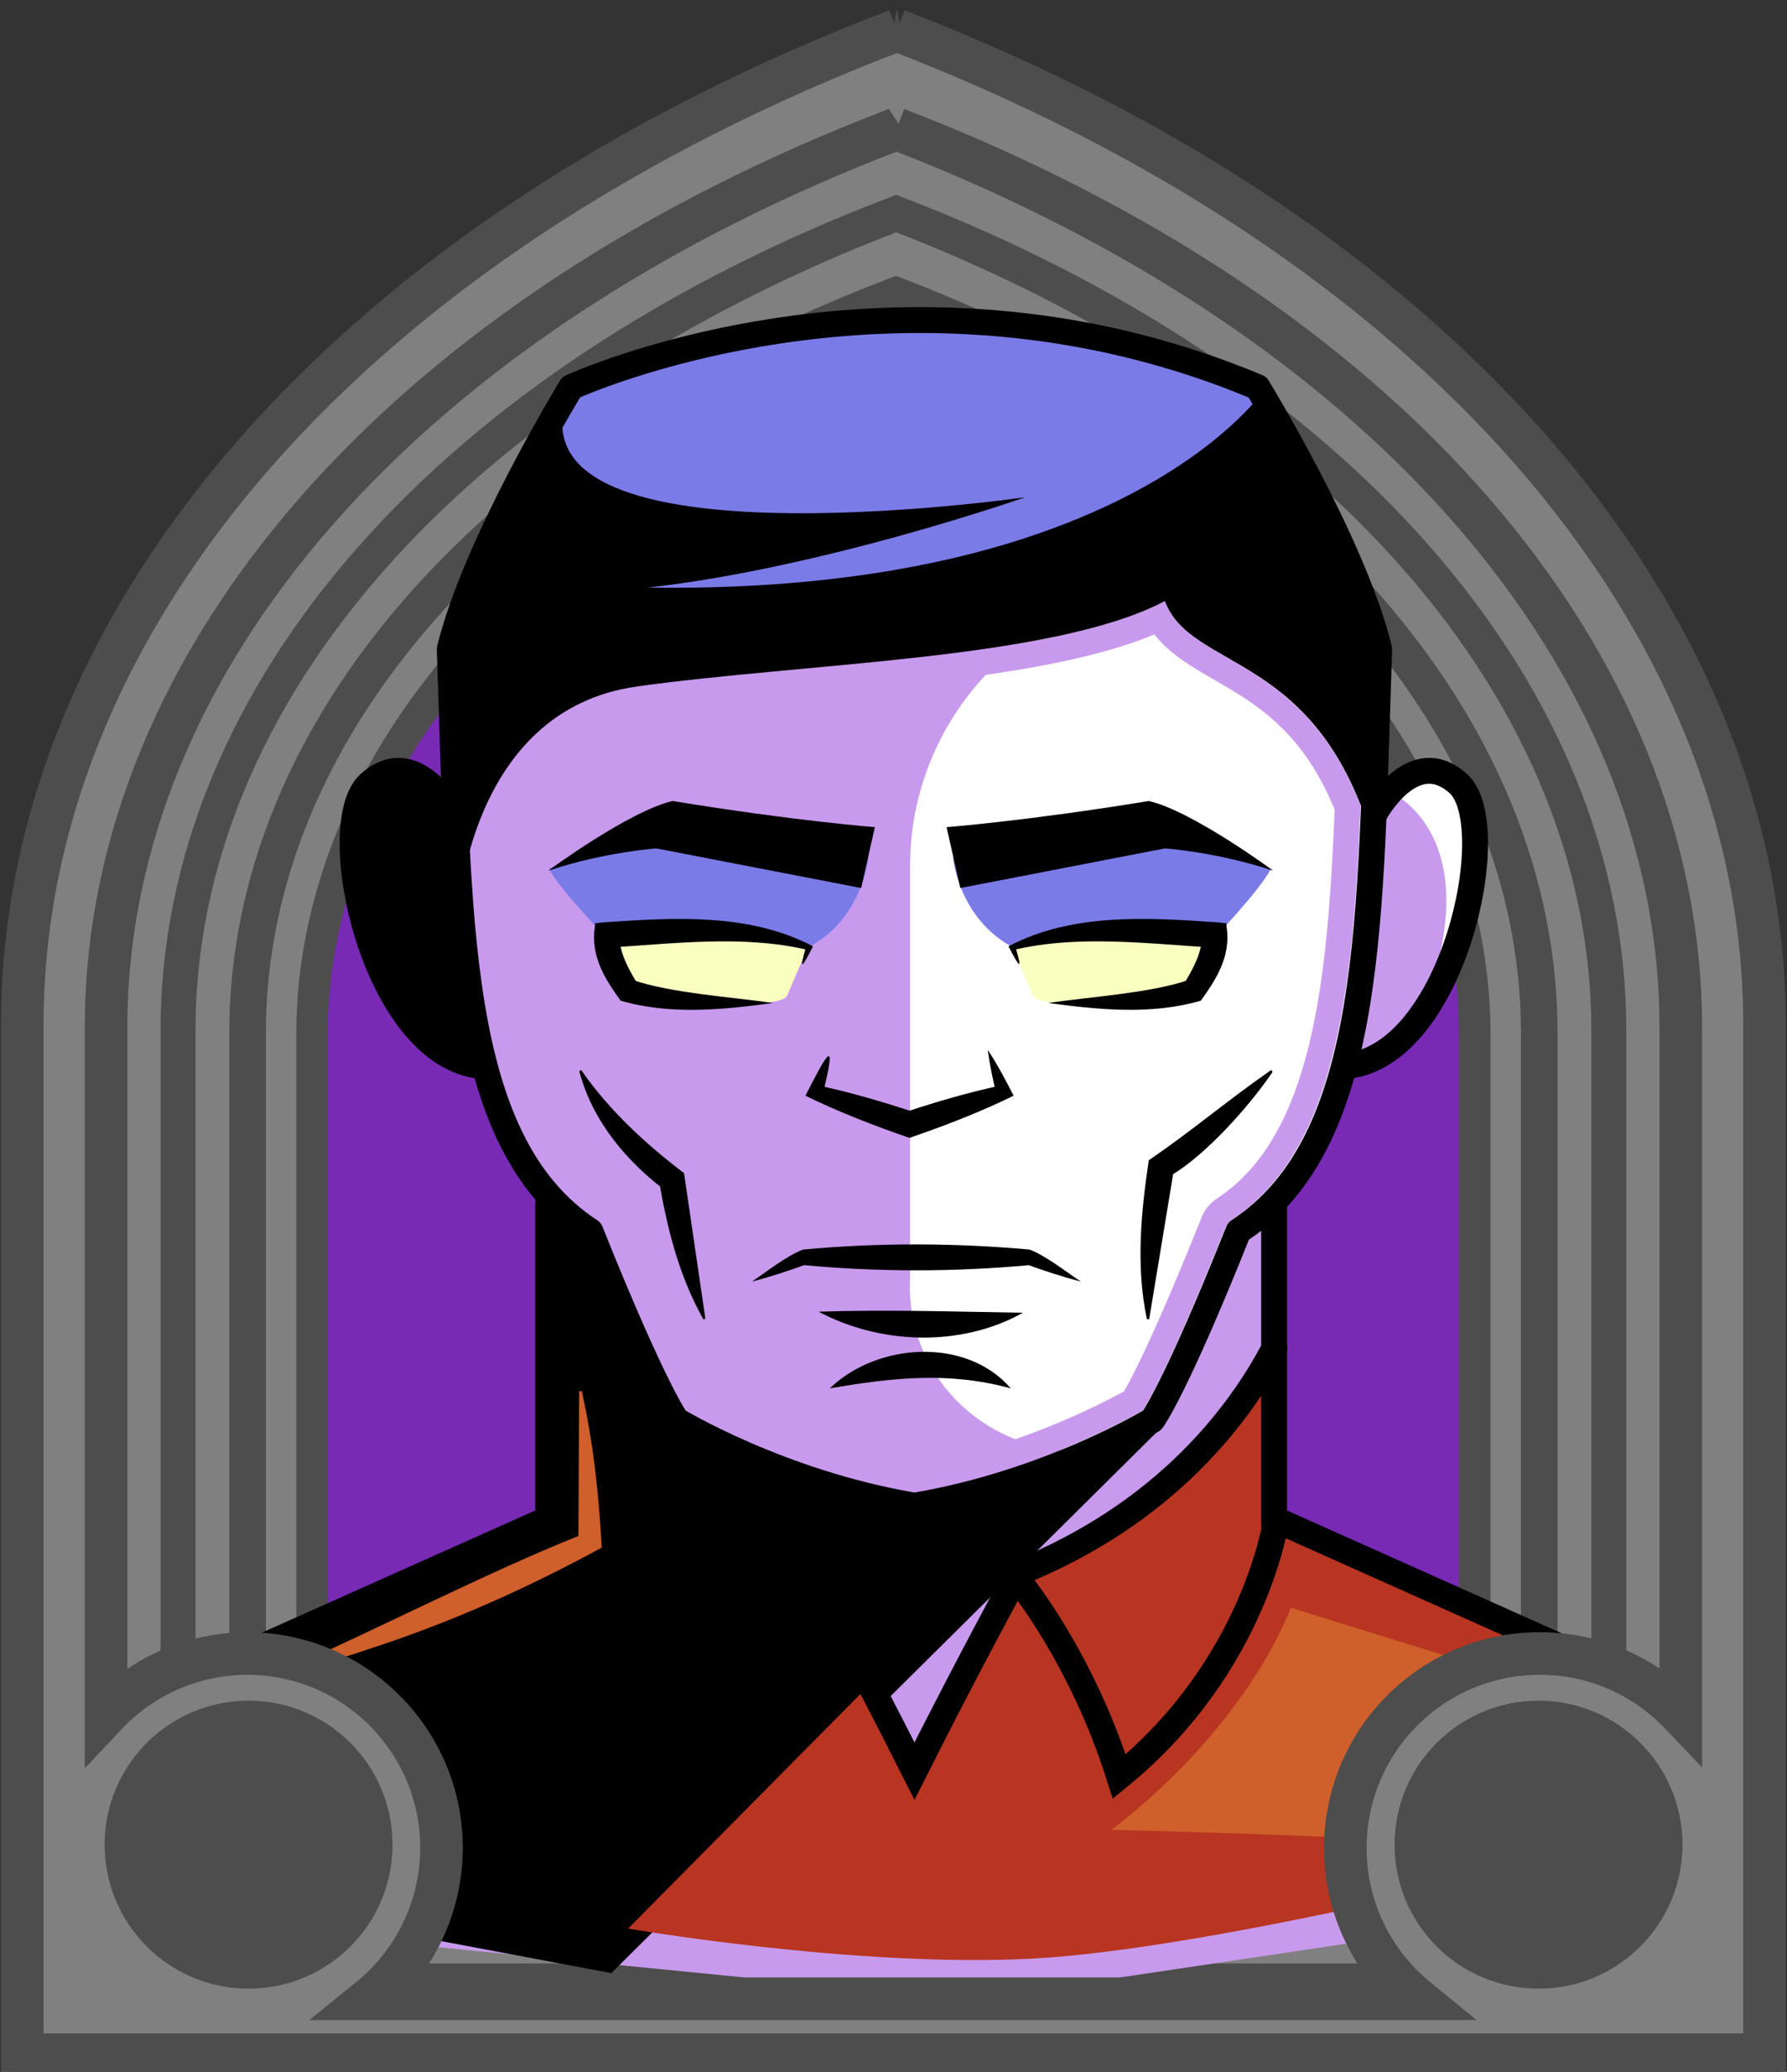 <svg id="Capa_2" xmlns="http://www.w3.org/2000/svg" xmlns:xlink="http://www.w3.org/1999/xlink" viewBox="0 0 69.02 80">
<rect x="0" y="0" width="69.02" height="80" fill="#333333" stroke="none"/>
<defs >
<style >
.cls-1{fill:#c89aed;}.cls-2{fill:#fff;}.cls-3{fill:#f8ffbf;}.cls-4{fill:#7b7be8;}.cls-5{fill:#a88347;}.cls-6{fill:#782ab5;}.cls-7,.cls-8{stroke-miterlimit:10;}.cls-7,.cls-8,.cls-9{stroke:#000;}.cls-7,.cls-8,.cls-9,.cls-10,.cls-11,.cls-12{fill:none;}.cls-8,.cls-9,.cls-10{stroke-linecap:round;}.cls-9,.cls-10{stroke-linejoin:round;}.cls-10{stroke:#deb778;stroke-dasharray:0 0 0 4.06;}.cls-13{fill:#deb778;}.cls-14{fill:url(#USGS_19_Inundación_de_tierra_2);}.cls-12{stroke:#1d1d1b;stroke-dasharray:0 0 2 2;stroke-width:.3px;}.cls-15{fill:#cf5f2b;}.cls-16{fill:#fcf0c5;}.cls-17{fill:#b83521;}
</style>
<pattern id="USGS_19_Inundación_de_tierra_2" x="0" y="0" width="72" height="72" patternTransform="translate(267.52 -17071) rotate(-90)" patternUnits="userSpaceOnUse" viewBox="0 0 72 72">
<g >
<rect class="cls-11" width="72" height="72">
</rect>
<g >
<line class="cls-12" x1="71" y1="71" x2="144.44" y2="71">
</line>
<line class="cls-12" x1="71" y1="67" x2="144.44" y2="67">
</line>
<line class="cls-12" x1="71" y1="63" x2="144.44" y2="63">
</line>
<line class="cls-12" x1="71" y1="59" x2="144.44" y2="59">
</line>
<line class="cls-12" x1="71" y1="55" x2="144.44" y2="55">
</line>
<line class="cls-12" x1="71" y1="51" x2="144.44" y2="51">
</line>
<line class="cls-12" x1="71" y1="47" x2="144.44" y2="47">
</line>
<line class="cls-12" x1="71" y1="43" x2="144.44" y2="43">
</line>
<line class="cls-12" x1="71" y1="39" x2="144.44" y2="39">
</line>
<line class="cls-12" x1="71" y1="35" x2="144.44" y2="35">
</line>
<line class="cls-12" x1="71" y1="31" x2="144.44" y2="31">
</line>
<line class="cls-12" x1="71" y1="27" x2="144.44" y2="27">
</line>
<line class="cls-12" x1="71" y1="23" x2="144.44" y2="23">
</line>
<line class="cls-12" x1="71" y1="19" x2="144.44" y2="19">
</line>
<line class="cls-12" x1="71" y1="15" x2="144.44" y2="15">
</line>
<line class="cls-12" x1="71" y1="11" x2="144.44" y2="11">
</line>
<line class="cls-12" x1="71" y1="7" x2="144.44" y2="7">
</line>
<line class="cls-12" x1="71" y1="3" x2="144.44" y2="3">
</line>
</g>


<g >
<line class="cls-12" x1="-1" y1="71" x2="72.44" y2="71">
</line>
<line class="cls-12" x1="-1" y1="67" x2="72.44" y2="67">
</line>
<line class="cls-12" x1="-1" y1="63" x2="72.44" y2="63">
</line>
<line class="cls-12" x1="-1" y1="59" x2="72.44" y2="59">
</line>
<line class="cls-12" x1="-1" y1="55" x2="72.44" y2="55">
</line>
<line class="cls-12" x1="-1" y1="51" x2="72.44" y2="51">
</line>
<line class="cls-12" x1="-1" y1="47" x2="72.44" y2="47">
</line>
<line class="cls-12" x1="-1" y1="43" x2="72.44" y2="43">
</line>
<line class="cls-12" x1="-1" y1="39" x2="72.44" y2="39">
</line>
<line class="cls-12" x1="-1" y1="35" x2="72.44" y2="35">
</line>
<line class="cls-12" x1="-1" y1="31" x2="72.44" y2="31">
</line>
<line class="cls-12" x1="-1" y1="27" x2="72.44" y2="27">
</line>
<line class="cls-12" x1="-1" y1="23" x2="72.44" y2="23">
</line>
<line class="cls-12" x1="-1" y1="19" x2="72.44" y2="19">
</line>
<line class="cls-12" x1="-1" y1="15" x2="72.44" y2="15">
</line>
<line class="cls-12" x1="-1" y1="11" x2="72.44" y2="11">
</line>
<line class="cls-12" x1="-1" y1="7" x2="72.44" y2="7">
</line>
<line class="cls-12" x1="-1" y1="3" x2="72.44" y2="3">
</line>
<line class="cls-12" x1="1.04" y1="69" x2="74.48" y2="69">
</line>
<line class="cls-12" x1="1.04" y1="65" x2="74.48" y2="65">
</line>
<line class="cls-12" x1="1.04" y1="61" x2="74.48" y2="61">
</line>
<line class="cls-12" x1="1.04" y1="57" x2="74.48" y2="57">
</line>
<line class="cls-12" x1="1.04" y1="53" x2="74.48" y2="53">
</line>
<line class="cls-12" x1="1.04" y1="49" x2="74.48" y2="49">
</line>
<line class="cls-12" x1="1.04" y1="45" x2="74.48" y2="45">
</line>
<line class="cls-12" x1="1.04" y1="41" x2="74.48" y2="41">
</line>
<line class="cls-12" x1="1.04" y1="37" x2="74.48" y2="37">
</line>
<line class="cls-12" x1="1.04" y1="33" x2="74.48" y2="33">
</line>
<line class="cls-12" x1="1.04" y1="29" x2="74.48" y2="29">
</line>
<line class="cls-12" x1="1.04" y1="25" x2="74.48" y2="25">
</line>
<line class="cls-12" x1="1.04" y1="21" x2="74.48" y2="21">
</line>
<line class="cls-12" x1="1.04" y1="17" x2="74.48" y2="17">
</line>
<line class="cls-12" x1="1.04" y1="13" x2="74.48" y2="13">
</line>
<line class="cls-12" x1="1.04" y1="9" x2="74.48" y2="9">
</line>
<line class="cls-12" x1="1.04" y1="5" x2="74.48" y2="5">
</line>
<line class="cls-12" x1="1.04" y1="1" x2="74.48" y2="1">
</line>
</g>


<g >
<line class="cls-12" x1="-73" y1="71" x2=".44" y2="71">
</line>
<line class="cls-12" x1="-73" y1="67" x2=".44" y2="67">
</line>
<line class="cls-12" x1="-73" y1="63" x2=".44" y2="63">
</line>
<line class="cls-12" x1="-73" y1="59" x2=".44" y2="59">
</line>
<line class="cls-12" x1="-73" y1="55" x2=".44" y2="55">
</line>
<line class="cls-12" x1="-73" y1="51" x2=".44" y2="51">
</line>
<line class="cls-12" x1="-73" y1="47" x2=".44" y2="47">
</line>
<line class="cls-12" x1="-73" y1="43" x2=".44" y2="43">
</line>
<line class="cls-12" x1="-73" y1="39" x2=".44" y2="39">
</line>
<line class="cls-12" x1="-73" y1="35" x2=".44" y2="35">
</line>
<line class="cls-12" x1="-73" y1="31" x2=".44" y2="31">
</line>
<line class="cls-12" x1="-73" y1="27" x2=".44" y2="27">
</line>
<line class="cls-12" x1="-73" y1="23" x2=".44" y2="23">
</line>
<line class="cls-12" x1="-73" y1="19" x2=".44" y2="19">
</line>
<line class="cls-12" x1="-73" y1="15" x2=".44" y2="15">
</line>
<line class="cls-12" x1="-73" y1="11" x2=".44" y2="11">
</line>
<line class="cls-12" x1="-73" y1="7" x2=".44" y2="7">
</line>
<line class="cls-12" x1="-73" y1="3" x2=".44" y2="3">
</line>
<line class="cls-12" x1="-70.96" y1="69" x2="2.48" y2="69">
</line>
<line class="cls-12" x1="-70.96" y1="65" x2="2.48" y2="65">
</line>
<line class="cls-12" x1="-70.96" y1="61" x2="2.48" y2="61">
</line>
<line class="cls-12" x1="-70.96" y1="57" x2="2.48" y2="57">
</line>
<line class="cls-12" x1="-70.96" y1="53" x2="2.48" y2="53">
</line>
<line class="cls-12" x1="-70.96" y1="49" x2="2.48" y2="49">
</line>
<line class="cls-12" x1="-70.96" y1="45" x2="2.48" y2="45">
</line>
<line class="cls-12" x1="-70.96" y1="41" x2="2.48" y2="41">
</line>
<line class="cls-12" x1="-70.96" y1="37" x2="2.48" y2="37">
</line>
<line class="cls-12" x1="-70.96" y1="33" x2="2.48" y2="33">
</line>
<line class="cls-12" x1="-70.96" y1="29" x2="2.48" y2="29">
</line>
<line class="cls-12" x1="-70.96" y1="25" x2="2.48" y2="25">
</line>
<line class="cls-12" x1="-70.96" y1="21" x2="2.48" y2="21">
</line>
<line class="cls-12" x1="-70.96" y1="17" x2="2.48" y2="17">
</line>
<line class="cls-12" x1="-70.96" y1="13" x2="2.48" y2="13">
</line>
<line class="cls-12" x1="-70.96" y1="9" x2="2.48" y2="9">
</line>
<line class="cls-12" x1="-70.96" y1="5" x2="2.48" y2="5">
</line>
<line class="cls-12" x1="-70.96" y1="1" x2="2.48" y2="1">
</line>
</g>


</g>


</pattern>
</defs>

  <path
     id="path7641-4"
     style="fill:#782ab5;fill-opacity:1;stroke:#4d4d4d;stroke-width:1.622;stop-color:#000000"
     d="M 34.9,1.694 C 14.323,9.527 1.63,23.954 1.569,39.581 V 79.197 H 67.964 V 39.581 C 67.958,23.99 55.374,9.571 34.9,1.694 Z"/>
  <path
     id="path7641-7"
     style="fill:#808080;stroke:#4d4d4d;stroke-width:1.483;stop-color:#000000"
     d="M 34.629,5.043 C 15.816,12.204 4.154,25.395 4.154,39.683 V 76.559 H 64.859 V 39.683 c 0,-14.255 -11.51,-27.438 -30.23,-34.64 z m -0.012,3.436 C 51.537,14.988 61.942,26.904 61.942,39.789 v 33.828 H 7.072 v -33.828 c 0,-12.914 10.54,-24.837 27.545,-31.31 z"/>
  <path
     id="path7641-7-8"
     style="fill:#808080;stroke:#4d4d4d;stroke-width:1.35;stop-color:#000000"
     d="M 34.618,8.246 C 17.491,14.766 6.876,26.774 6.876,39.781 v 33.57 H 62.138 v -33.57 c 0,-12.977 -10.478,-24.978 -27.52,-31.535 z m -0.011,3.128 c 15.403,5.926 24.875,16.774 24.875,28.503 V 70.672 H 9.532 V 39.877 c 0,-11.756 9.595,-22.61 25.075,-28.503 z"/>
  <path
     id="path7641-7-8-0"
     style="fill:#808080;stroke:#4d4d4d;stroke-width:1.214;stop-color:#000000"
     d="M 34.607,11.526 C 19.207,17.389 9.662,28.186 9.662,39.881 V 70.066 H 59.352 V 39.881 c 0,-11.668 -9.422,-22.459 -24.745,-28.355 z m -0.01,2.812 c 13.85,5.329 22.366,15.083 22.366,25.629 V 67.657 H 12.05 V 39.968 c 0,-10.571 8.627,-20.33 22.547,-25.629 z"/>




<g >
<path class="cls-1" d="M18.03,31.59s-1.55-2.79-3.62-1.34-.83,9,4.66,11.48c.93,4.14,2.48,4.97,2.48,4.97l-.31,12.52-12,4.76v10.45l28.24,2.79,24.93-3.72v-9l-12.93-5.79v-12s2.38-3,2.69-5.59c5.59-2.9,5.07-8.07,4.86-10.14-.31-2.07-3.31-.72-3.93,.1-2.28-7.45-7.66-10.14-7.66-10.14l-25.34,4.76-2.07,5.9Z">
</path>
<path class="cls-2" d="M35.15,49.66v-16.22c0-4.86,3.25-9.11,7.93-10.4l2.17-.6s6.78,4.36,7.4,7.75c.62,4.29-.28,12.66-2.91,15.85l-1.8,1.73-3.39,7.4s-.04,.02-.11,.06c-4.19,2.28-9.3-.81-9.3-5.58Z">
</path>
<path d="M17.78,31.67s-1.43-2.92-3.37-1.43-.21,6.33,.43,7.71,2.76,3.11,3.69,2.99c-.98-4.84-.75-9.27-.75-9.27Z">
</path>
<polygon points="44.88 55.1 23.61 76.19 8.35 73.32 8.26 64.17 21.18 58.6 21.27 46.22 22.98 47.65 26.03 54.74 34.91 58.24 44.88 55.1">
</polygon>
<path class="cls-3" d="M30.4,38.45l.79-1.85s-3.74-1.32-7.66-.11c.45,1.36,.72,1.81,.72,1.81,0,0,5.74,.87,6.15,.15Z">
</path>
<path class="cls-3" d="M39.9,38.45l-.79-1.85s3.74-1.32,7.66-.11c-.45,1.36-.72,1.81-.72,1.81,0,0-5.74,.87-6.15,.15Z">
</path>
<path class="cls-4" d="M23.69,36.48s-2.13-2.16-2.48-2.94c2.23-.92,4.64-1.56,4.64-1.56l7.69,1.13s-.2,2.37-2.35,3.49c-2.54-.8-6.12-1.15-7.51-.12Z">
</path>
<path class="cls-4" d="M46.66,36.48s2.06-2.15,2.42-2.93c-2.23-.92-4.58-1.57-4.58-1.57l-7.69,1.13s.2,2.37,2.35,3.49c2.54-.8,6.12-1.15,7.51-.12Z">
</path>
<path class="cls-1" d="M44.59,24.5c.59,.76,1.43,1.24,2.31,1.75,1.59,.92,3.39,1.95,4.65,5.01-.27,6.55-.84,12.6-4.55,15.02l-.03,.02-.03,.02c-.22,.17-.4,.38-.52,.66-1.79,4.48-2.69,6.2-3,6.74-1.01,.56-4.21,2.19-8.11,2.9-4.04-.72-7.24-2.4-8.12-2.9-.3-.52-1.2-2.21-3.02-6.78-.11-.24-.28-.46-.5-.62l-.03-.02-.03-.02c-3.21-2.09-4.11-6.84-4.46-13.34,.66-2.26,2.16-4.97,5.58-5.44,1.88-.27,4-.46,6.24-.67,5.07-.47,10.3-.95,13.61-2.33m.41-1.29c-4.28,2.26-13.87,2.38-20.4,3.3-4.1,.57-5.78,3.91-6.45,6.32,.34,6.54,1.22,11.88,4.92,14.29,.08,.06,.15,.14,.19,.23,2.09,5.22,3,6.78,3.22,7.11,.61,.36,4.24,2.38,8.84,3.17,4.58-.79,8.22-2.82,8.83-3.17,.21-.32,1.12-1.87,3.21-7.11,.04-.09,.11-.17,.19-.23,4.02-2.62,4.72-8.7,5.01-16.03-2.32-5.87-6.6-5.33-7.56-7.88h0Z">
</path>
<path class="cls-17" d="M49.12,52.37s-3.21,5.7-9.71,8.38c-1.96,3.57-3.92,7.66-3.92,7.66l-1.87-3.39-9.36,9.45s8.82,1.52,15.6,1.16,19.34-3.57,19.34-3.57l1.69-8.65-11.4-4.73-.36-6.32Z">
</path>
<path class="cls-15" d="M49.85,62.08s-1.49,4.38-6.92,8.58c8.32,.18,17.17,.7,17.17,.7l1.05-5.78-11.3-3.5Z">
</path>
<path class="cls-2" d="M53.68,30.57s4.25,1.78,.89,9.31c3.97-7.53,2.94-12.53-.89-9.31Z">
</path>
<path d="M17.69,35.37s.37-7.94,6.9-8.86,16.13-1.04,20.4-3.3c1.04,2.75,5.93,1.89,8.06,9.35,.18-5.31,.24-8.19,.24-8.19l-4.74-9.42s-13.23-6.3-26.51,0c-3.45,5.88-4.69,10.12-4.69,10.12,0,0-.41,7.79,.33,10.3Z">
</path>
<path class="cls-4" d="M48.91,14.95s-5.21,8.01-23.9,7.74c6.78-.75,14.59-3.49,14.59-3.49,0,0-20.77,3.01-17.54-4.25,9.32-4.11,22.95-2.67,26.86,0Z">
</path>
<path class="cls-9" d="M48.57,14.95s3.71,6.05,4.7,10.12c-.37,10.25-.13,19.01-5.44,22.47-2.46,6.17-3.33,7.3-3.33,7.3,0,0-3.97,2.42-9.18,3.3-5.22-.88-9.19-3.3-9.19-3.3,0,0-.86-1.13-3.33-7.3-5.31-3.46-5.06-12.22-5.43-22.47,.99-4.07,4.69-10.12,4.69-10.12,0,0,12.63-5.83,26.51,0Z">
</path>
<path class="cls-9" d="M17.51,31.44s-1.49-2.8-3.27-1.16c-1.71,1.64,.23,10.47,4.33,10.88">
</path>
<path class="cls-9" d="M53.08,31.44s1.49-2.8,3.27-1.16c1.71,1.64-.23,10.47-4.33,10.88">
</path>
<path d="M21.19,33.61s3.12-2.3,4.79-2.68c4.7,.77,7.81,1.01,7.81,1.01l-.53,2.35-7.91-1.53s-2.01,.14-4.17,.86Z">
</path>
<path d="M29.86,38.73c-1.95,.26-3.96,.47-5.89-.09-.56-.78-1.09-1.59-1.02-2.63,0,0,.04-.36,.04-.36l.4-.04c2.68-.18,5.55-.36,8.01,.93-.41,.81-.56,1.02-.26,0,0,0,.06,.14,.06,.14-2.51-.59-5.17-.24-7.71-.09,0,0,.44-.4,.44-.4,0,.61,.37,1.28,.7,1.81,0,0-.22-.17-.22-.17,1.47,.52,3.89,.67,5.45,.9h0Z">
</path>
<path d="M49.16,33.61s-3.12-2.3-4.79-2.68c-4.7,.77-7.81,1.01-7.81,1.01l.53,2.35,7.91-1.53s2.01,.14,4.17,.86Z">
</path>
<path d="M40.49,38.73c1.58-.24,3.97-.38,5.45-.9,0,0-.22,.17-.22,.17,.33-.53,.7-1.2,.7-1.81,0,0,.44,.4,.44,.4-2.55-.15-5.21-.5-7.71,.09,0,0,.06-.14,.06-.14,.31,1.02,.15,.79-.26,0,2.46-1.29,5.33-1.11,8.01-.93,0,0,.4,.04,.4,.04,0,0,.04,.36,.04,.36,.07,1.04-.46,1.85-1.02,2.63-1.93,.56-3.93,.35-5.89,.09h0Z">
</path>
<path d="M38.15,40.54c.38,.57,.69,1.17,1,1.77-1.25,.61-2.55,1.12-3.86,1.57,0,0-.16,.06-.16,.06-1.36-.47-2.71-.99-4.02-1.63,.83-1.64,1.25-2.39,.66-.03,0,0-.18-.37-.18-.37,1.26,.27,2.49,.63,3.7,1.03h-.32c1.21-.4,2.44-.76,3.7-1.03l-.18,.37c-.14-.57-.26-1.15-.34-1.74h0Z">
</path>
<path d="M22.47,41.35c1.07,1.54,2.49,2.84,3.95,3.95,0,0,.82,5.59,.82,5.59,0,.06-.08,.08-.1,.01-.95-1.72-1.39-3.55-1.71-5.44,0,0,.37,.59,.37,.59-1.58-1.17-2.9-2.73-3.42-4.66-.01-.05,.06-.09,.09-.04h0Z">
</path>
<path d="M49.14,41.41c-.98,1.43-2.58,3.16-3.83,3.93,0,0-.92,5.57-.92,5.57,0,.05-.09,.05-.1,0-.42-2.05-.22-4.08,.08-6.11,1.57-1.06,2.96-2.25,4.68-3.45,.04-.04,.12,0,.08,.06h0Z">
</path>
<path d="M41.75,49.49c-.72-.19-1.42-.42-2.11-.67l.13,.03c-2.92,.27-5.83,.27-8.75,0l.13-.03c-.69,.25-1.39,.48-2.11,.67,.59-.4,1.36-1.01,1.98-1.24,2.92-.27,5.83-.26,8.75,0,.62,.24,1.38,.84,1.98,1.24h0Z">
</path>
<path d="M31.62,50.65c2.72-.09,5.2,0,7.89,.04-2.39,1.34-5.51,1.23-7.89-.04h0Z">
</path>
<path d="M32.05,53.61c1.82-1.76,5.26-2,6.99,0-2.39-.65-4.53-.42-6.99,0h0Z">
</path>
<polyline class="cls-8" points="21.17 46.5 21.17 58.65 8.82 64.17">
</polyline>
<polyline class="cls-8" points="49.21 46.5 49.21 58.65 61.56 64.17">
</polyline>
<path class="cls-8" d="M21.18,51.6c1.21,2.49,4.06,6.69,10.14,9.14,1.71,3.16,3.05,5.76,4,7.65,.95-1.89,2.29-4.49,4-7.65,5.72-2.3,8.58-6.16,9.9-8.68">
</path>
<path class="cls-8" d="M31.32,60.74s-2.6,3.18-4.07,7.86c-5.29-4.31-6.07-9.95-6.07-9.95">
</path>
<path class="cls-8" d="M39.32,61.01s2.43,2.91,3.91,7.59c5.29-4.31,6.07-9.95,6.07-9.95">
</path>
<path class="cls-15" d="M22.47,53.72c.45,1.99,.66,4.01,.77,6.04-2.9,1.58-5.92,2.93-9.07,3.94-.99,.35-2.01,.61-3.04,.84,0,0-.04-.09-.04-.09,3.67-1.64,7.8-3.76,11.25-5.14,0,0,.03-5.59,.03-5.59h.1Z">
</path>
</g>




  <g
     id="g20645">
    <path
       style="fill:#808080;stroke:#4d4d4d;stroke-width:0.938;stop-color:#000000;fill-opacity:1"
       d="m 9.542,65.883 a 5.476,5.476 0 0 1 5.476,5.476 5.476,5.476 0 0 1 -5.476,5.476 5.476,5.476 0 0 1 -5.476,-5.476 5.476,5.476 0 0 1 5.476,-5.476 z"/>
    <path
       style="fill:#808080;stroke:#4d4d4d;stroke-width:0.938;stop-color:#000000;fill-opacity:1"
       d="m 59.472,65.883 a 5.476,5.476 0 0 1 5.476,5.476 5.476,5.476 0 0 1 -5.476,5.476 5.476,5.476 0 0 1 -5.476,-5.476 5.476,5.476 0 0 1 5.476,-5.476 z"/>
    <path
       id="path7641"
       style="fill:#808080;stroke:#4d4d4d;stroke-width:1.644;stop-color:#000000"
       d="M 34.643,1.166 C 13.788,9.105 0.861,23.727 0.861,39.564 V 79.34 H 68.152 V 39.564 c 0,-15.801 -12.759,-30.415 -33.51,-38.398 z m -0.014,3.809 C 53.385,12.191 64.918,25.4 64.918,39.682 v 26.508 c -1.369,-1.441 -3.301,-2.342 -5.445,-2.342 -4.149,0 -7.512,3.363 -7.512,7.512 0,2.347 1.076,4.443 2.762,5.82 H 14.27 c 1.756,-1.423 2.778,-3.56 2.783,-5.82 4.8e-5,-4.149 -3.363,-7.512 -7.512,-7.512 -2.062,0.006 -4.031,0.86 -5.445,2.361 V 39.682 c 0,-14.315 11.683,-27.532 30.533,-34.707 z"/>
    <circle
       style="fill:#4d4d4d;fill-opacity:1;stroke:#4d4d4d;stop-color:#000000"
       id="path16431"
       cx="9.601"
       cy="71.23"
       r="5.06" />
    <circle
       style="fill:#4d4d4d;fill-opacity:1;stroke:#4d4d4d;stop-color:#000000"
       id="path16431-3"
       cx="59.423"
       cy="71.23"
       r="5.06" />
  </g>
</svg>
